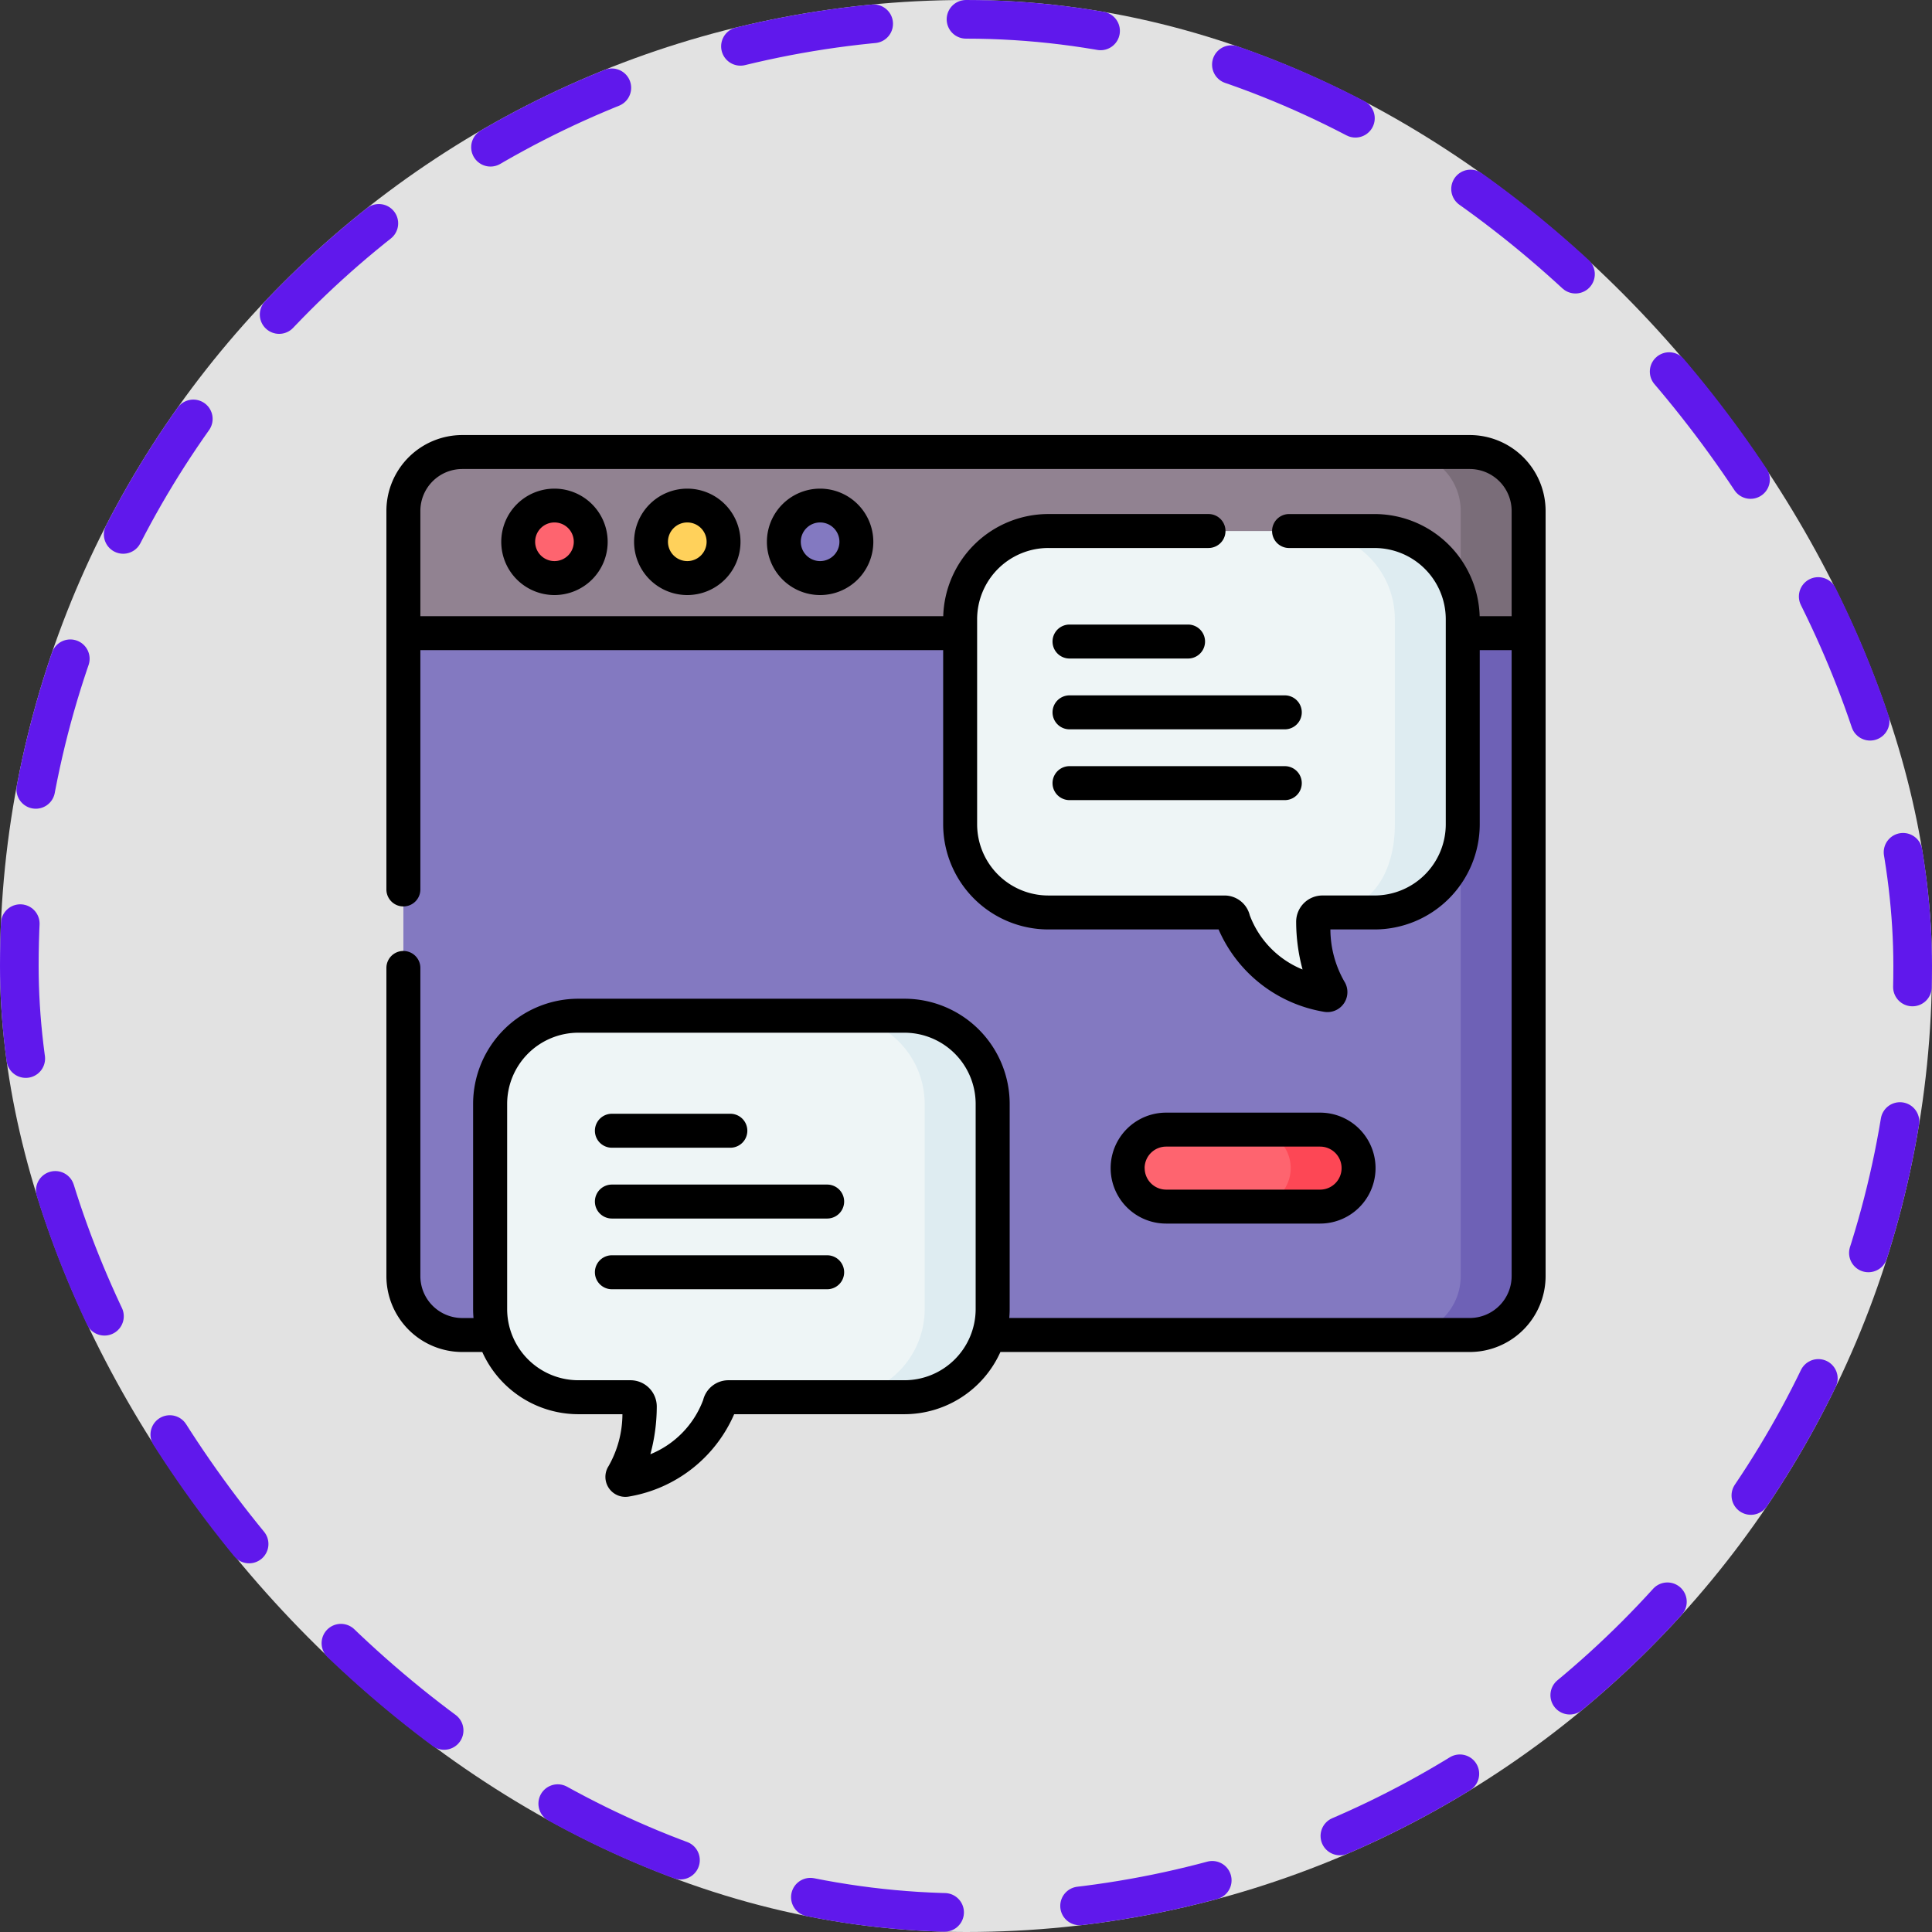 <svg xmlns="http://www.w3.org/2000/svg" width="100" height="100" viewBox="0 0 100 100">
  <rect x="0" y="0" width="100" height="100" fill="#333333" stroke="none"/>
  <g id="Group_1100965" data-name="Group 1100965" transform="translate(0.242)">
    <g id="Group_1098742" data-name="Group 1098742" transform="translate(0)">
      <rect id="Rectangle_400898" data-name="Rectangle 400898" width="100" height="100" rx="50" transform="translate(-0.242)" fill="#fff" opacity="0.859"/>
      <g id="Rectangle_400907" data-name="Rectangle 400907" transform="translate(-0.242)" fill="none" stroke="#6018ec" stroke-linecap="round" stroke-width="2" stroke-dasharray="7">
        <rect width="100" height="100" rx="50" stroke="none"/>
        <rect x="1" y="1" width="98" height="98" rx="49" fill="none"/>
      </g>
    </g>
    <g id="Group_1103118" data-name="Group 1103118" transform="translate(19.758 1.032)">
      <path id="Path_879488" data-name="Path 879488" d="M62.7,145.314H10.547A3.047,3.047,0,0,1,7.5,142.267V108.986H65.742v33.281A3.047,3.047,0,0,1,62.7,145.314Z" transform="translate(-6.621 -77.246)" fill="#8379c1"/>
      <path id="Path_879489" data-name="Path 879489" d="M451.547,108.986v33.281a3.047,3.047,0,0,1-3.047,3.047h3.516a3.047,3.047,0,0,0,3.047-3.047V108.986Z" transform="translate(-395.941 -77.246)" fill="#6e61b6"/>
      <path id="Path_879490" data-name="Path 879490" d="M65.742,38.361H7.5V32.033a3.047,3.047,0,0,1,3.047-3.047H62.7a3.047,3.047,0,0,1,3.047,3.047Z" transform="translate(-6.621 -6.621)" fill="#918291"/>
      <path id="Path_879491" data-name="Path 879491" d="M452.016,28.986H448.5a3.047,3.047,0,0,1,3.047,3.047v6.328h3.516V32.033A3.047,3.047,0,0,0,452.016,28.986Z" transform="translate(-395.941 -6.621)" fill="#7a6d79"/>
      <circle id="Ellipse_11692" data-name="Ellipse 11692" cx="1.875" cy="1.875" r="1.875" transform="translate(6.824 25.139)" fill="#fe646f"/>
      <circle id="Ellipse_11693" data-name="Ellipse 11693" cx="1.875" cy="1.875" r="1.875" transform="translate(13.699 25.139)" fill="#ffd15b"/>
      <circle id="Ellipse_11694" data-name="Ellipse 11694" cx="1.875" cy="1.875" r="1.875" transform="translate(20.574 25.139)" fill="#8379c1"/>
      <path id="Path_879492" data-name="Path 879492" d="M53.065,297.729a.476.476,0,0,1,.476.483,6.627,6.627,0,0,1-.876,3.564.151.151,0,0,0,.157.23,6.173,6.173,0,0,0,4.851-3.917.468.468,0,0,1,.452-.36h9.118a4.564,4.564,0,0,0,4.569-4.559V282.545a4.564,4.564,0,0,0-4.569-4.559H50.365a4.563,4.563,0,0,0-4.569,4.558v10.627a4.564,4.564,0,0,0,4.569,4.559Z" transform="translate(-40.429 -226.441)" fill="#eef5f6"/>
      <g id="Group_1103115" data-name="Group 1103115" transform="translate(23.297 51.545)">
        <path id="Path_879493" data-name="Path 879493" d="M202.321,277.986H198.8a4.564,4.564,0,0,1,4.569,4.559v10.626a4.564,4.564,0,0,1-4.569,4.559h3.516a4.564,4.564,0,0,0,4.569-4.559V282.545A4.564,4.564,0,0,0,202.321,277.986Z" transform="translate(-198.805 -277.986)" fill="#deecf1"/>
      </g>
      <path id="Path_879494" data-name="Path 879494" d="M272.155,83.618a.476.476,0,0,0-.476.483,6.627,6.627,0,0,0,.876,3.564.151.151,0,0,1-.157.23,6.173,6.173,0,0,1-4.851-3.917.468.468,0,0,0-.452-.36h-9.118a4.564,4.564,0,0,1-4.569-4.559V68.433a4.564,4.564,0,0,1,4.569-4.559h16.878a4.563,4.563,0,0,1,4.569,4.558V79.059a4.564,4.564,0,0,1-4.569,4.559Z" transform="translate(-223.712 -37.421)" fill="#eef5f6"/>
      <g id="Group_1103116" data-name="Group 1103116" transform="translate(47.628 26.453)">
        <path id="Path_879495" data-name="Path 879495" d="M409.939,63.874h-3.516a4.564,4.564,0,0,1,4.569,4.558V79.059c0,2.518-1.23,4.559-3.753,4.559h2.7a4.564,4.564,0,0,0,4.569-4.559V68.432A4.564,4.564,0,0,0,409.939,63.874Z" transform="translate(-406.423 -63.874)" fill="#deecf1"/>
      </g>
      <path id="Path_879496" data-name="Path 879496" d="M337.384,332.247h-7.969a1.992,1.992,0,0,1,0-3.984h7.969a1.992,1.992,0,0,1,0,3.984Z" transform="translate(-289.053 -270.827)" fill="#fe646f"/>
      <path id="Path_879497" data-name="Path 879497" d="M385.939,328.263h-3.516a1.992,1.992,0,0,1,0,3.984h3.516a1.992,1.992,0,0,0,0-3.984Z" transform="translate(-337.608 -270.827)" fill="#fd4755"/>
      <g id="Group_1103117" data-name="Group 1103117" transform="translate(0 21.486)">
        <path id="Path_879498" data-name="Path 879498" d="M56.074,21.486H3.926A3.93,3.93,0,0,0,0,25.412V45.006a.879.879,0,0,0,1.758,0V32.619h27.06v9.019a5.449,5.449,0,0,0,5.448,5.438h8.808a7.248,7.248,0,0,0,5.439,4.259,1.034,1.034,0,0,0,1.066-1.572,5.477,5.477,0,0,1-.718-2.687h2.282a5.449,5.449,0,0,0,5.448-5.438V32.619h1.651v32.4a2.17,2.17,0,0,1-2.168,2.168H32.24c.013-.152.021-.3.021-.46V56.1a5.449,5.449,0,0,0-5.448-5.438H9.935A5.449,5.449,0,0,0,4.488,56.1V66.729c0,.155.008.308.021.46H3.926a2.17,2.17,0,0,1-2.168-2.168V49.069a.879.879,0,0,0-1.758,0V65.021a3.93,3.93,0,0,0,3.926,3.926H4.963a5.455,5.455,0,0,0,4.972,3.22h2.282a5.477,5.477,0,0,1-.718,2.687,1.034,1.034,0,0,0,1.066,1.573A7.247,7.247,0,0,0,18,72.167h8.808a5.455,5.455,0,0,0,4.973-3.22H56.074A3.93,3.93,0,0,0,60,65.021V25.412a3.93,3.93,0,0,0-3.926-3.926ZM26.813,70.409H17.695a1.348,1.348,0,0,0-1.3,1.024,4.876,4.876,0,0,1-2.732,2.806,9.512,9.512,0,0,0,.331-2.456,1.361,1.361,0,0,0-1.354-1.374h-2.7a3.689,3.689,0,0,1-3.69-3.68V56.1a3.689,3.689,0,0,1,3.69-3.679H26.813A3.689,3.689,0,0,1,30.5,56.1V66.729A3.689,3.689,0,0,1,26.813,70.409ZM56.587,30.861a5.448,5.448,0,0,0-5.444-5.286H46.722a.879.879,0,0,0,0,1.758h4.421a3.689,3.689,0,0,1,3.69,3.679V41.638a3.689,3.689,0,0,1-3.69,3.68h-2.7a1.361,1.361,0,0,0-1.354,1.374,9.516,9.516,0,0,0,.331,2.456,4.875,4.875,0,0,1-2.732-2.805,1.347,1.347,0,0,0-1.3-1.024H34.266a3.689,3.689,0,0,1-3.69-3.68V31.012a3.689,3.689,0,0,1,3.69-3.68h8.286a.879.879,0,0,0,0-1.758H34.266a5.449,5.449,0,0,0-5.444,5.286H1.758V25.412a2.17,2.17,0,0,1,2.168-2.168H56.074a2.17,2.17,0,0,1,2.168,2.168v5.449H56.587Z" transform="translate(0 -21.486)"/>
        <path id="Path_879499" data-name="Path 879499" d="M53.485,45.158a2.754,2.754,0,1,0,2.754,2.754A2.757,2.757,0,0,0,53.485,45.158Zm0,3.75a1,1,0,1,1,1-1A1,1,0,0,1,53.485,48.908Z" transform="translate(-44.786 -42.384)"/>
        <path id="Path_879500" data-name="Path 879500" d="M112.151,45.158a2.754,2.754,0,1,0,2.754,2.754A2.757,2.757,0,0,0,112.151,45.158Zm0,3.75a1,1,0,1,1,1-1A1,1,0,0,1,112.151,48.908Z" transform="translate(-96.577 -42.384)"/>
        <path id="Path_879501" data-name="Path 879501" d="M170.818,45.158a2.754,2.754,0,1,0,2.754,2.754A2.757,2.757,0,0,0,170.818,45.158Zm0,3.75a1,1,0,1,1,1-1A1,1,0,0,1,170.818,48.908Z" transform="translate(-148.369 -42.384)"/>
        <path id="Path_879502" data-name="Path 879502" d="M295.1,106.95h6.136a.879.879,0,0,0,0-1.758H295.1a.879.879,0,0,0,0,1.758Z" transform="translate(-259.742 -95.383)"/>
        <path id="Path_879503" data-name="Path 879503" d="M294.221,137.342a.879.879,0,0,0,.879.879h11.143a.879.879,0,0,0,0-1.758H295.1A.879.879,0,0,0,294.221,137.342Z" transform="translate(-259.742 -122.989)"/>
        <path id="Path_879504" data-name="Path 879504" d="M306.243,167.733H295.1a.879.879,0,0,0,0,1.758h11.143A.879.879,0,0,0,306.243,167.733Z" transform="translate(-259.742 -150.595)"/>
        <path id="Path_879505" data-name="Path 879505" d="M92.968,323.021H99.1a.879.879,0,0,0,0-1.758H92.968a.879.879,0,0,0,0,1.758Z" transform="translate(-81.297 -286.133)"/>
        <path id="Path_879506" data-name="Path 879506" d="M104.111,352.534H92.968a.879.879,0,0,0,0,1.758h11.143A.879.879,0,0,0,104.111,352.534Z" transform="translate(-81.297 -313.739)"/>
        <path id="Path_879507" data-name="Path 879507" d="M104.111,383.8H92.968a.879.879,0,0,0,0,1.758h11.143A.879.879,0,0,0,104.111,383.8Z" transform="translate(-81.297 -341.345)"/>
        <path id="Path_879508" data-name="Path 879508" d="M330.9,326.505a2.871,2.871,0,0,0,0-5.742h-7.969a2.871,2.871,0,0,0,0,5.742Zm-9.082-2.871a1.115,1.115,0,0,1,1.113-1.113H330.9a1.113,1.113,0,0,1,0,2.227h-7.969A1.115,1.115,0,0,1,321.821,323.634Z" transform="translate(-282.573 -285.691)"/>
      </g>
    </g>
  </g>
</svg>
